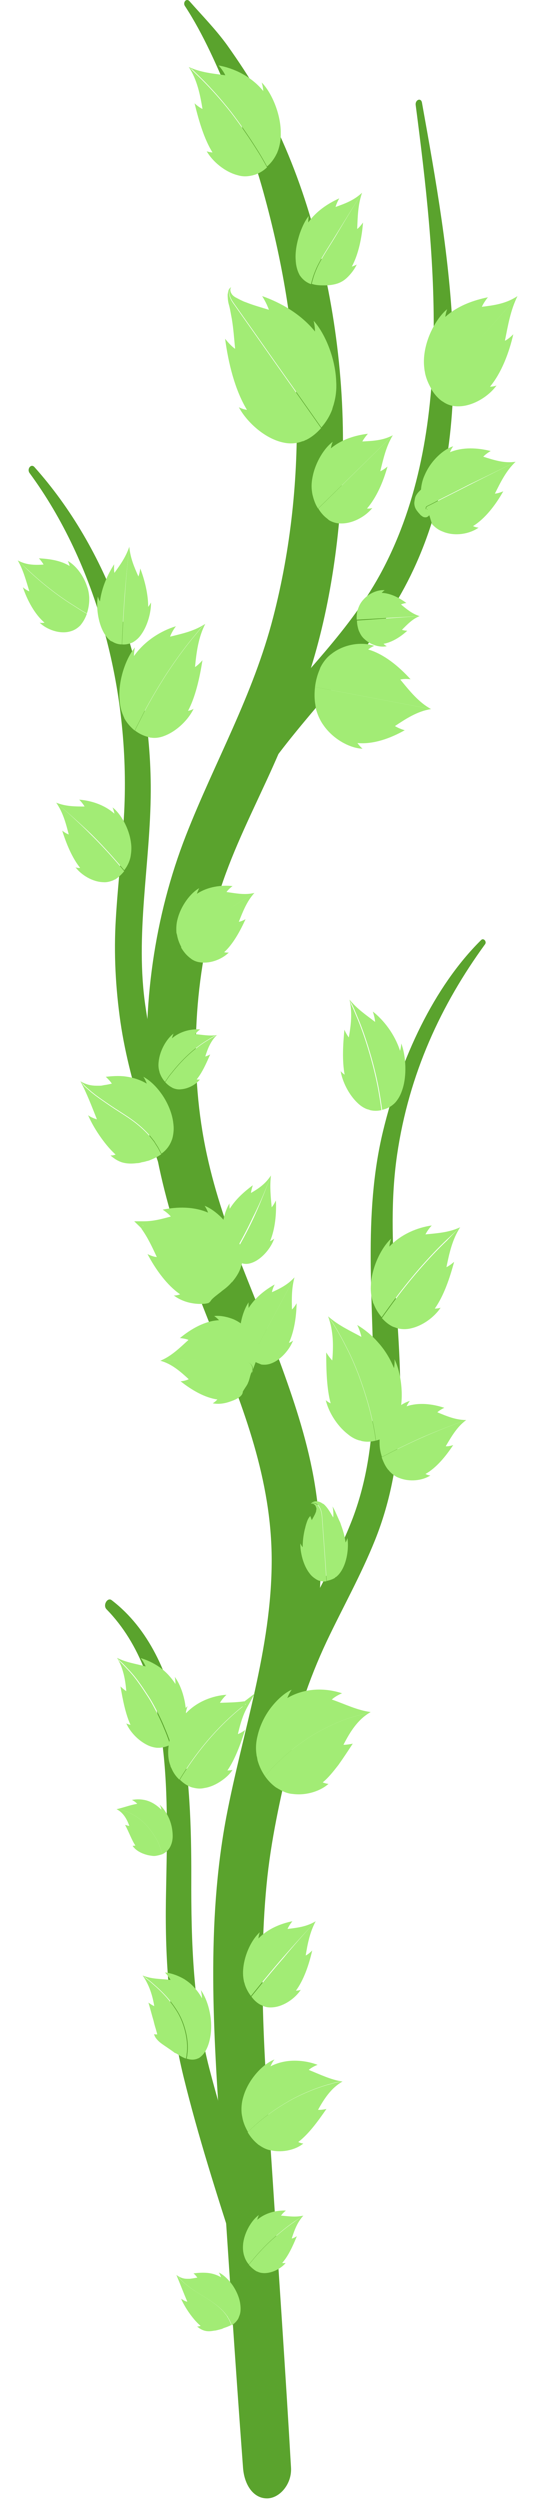 <svg width="154" height="703" viewBox="0 0 154 703" fill="none" xmlns="http://www.w3.org/2000/svg">
<path d="M52.086 1.732C57.203 9.524 61.336 18.992 65.075 28.041C68.749 36.923 72.029 46.056 74.587 55.607C79.769 74.711 83.049 94.233 83.509 114.426C83.968 134.535 81.869 154.308 76.949 173.412C71.242 195.615 60.483 214.132 52.349 234.911C43.493 257.534 39.819 283.089 41.853 308.309C43.821 332.775 51.824 354.392 60.549 376.009C68.486 395.782 76.49 416.059 76.49 438.765C76.49 463.566 68.224 487.194 63.697 510.99C58.056 540.985 60.09 571.484 62.123 601.815C64.157 632.481 66.125 663.231 68.421 693.897C68.749 698.589 71.242 702.527 75.177 702.527C78.654 702.527 82.197 698.589 81.934 693.897C80.36 666.498 78.457 639.1 76.686 611.618C74.915 584.555 72.422 557.156 75.046 530.009C77.408 505.124 85.936 481.915 89.085 457.282C90.725 444.63 90.79 432.146 88.953 419.494C87.313 408.099 83.902 397.207 80.163 386.733C72.816 366.038 63.041 346.767 58.253 324.731C53.202 301.522 54.448 276.637 60.811 254.099C64.091 242.452 69.339 231.811 74.259 221.17C79.048 210.948 83.377 200.559 86.986 189.583C93.152 170.479 95.973 149.7 96.497 129.172C97.088 104.958 93.48 80.324 86.395 57.869C82.918 46.893 78.392 36.169 72.947 26.617C70.192 21.757 67.109 17.149 63.96 12.708C60.745 8.268 56.941 4.413 53.398 0.392C52.48 -0.698 51.365 0.727 52.086 1.732Z" fill="#5AA32D"/>
<path d="M117.03 29.549C122.606 72.365 127.92 121.799 107.781 160.09C98.728 177.35 84.952 189.666 73.603 204.329C62.582 218.573 53.595 236.42 52.873 256.864C52.677 262.142 58.843 261.975 59.171 256.864C60.614 236.503 71.766 219.997 82.787 206.424C94.661 191.761 107.846 178.523 116.44 160.09C135.267 119.788 126.477 71.611 118.801 28.879C118.539 27.371 116.833 28.041 117.03 29.549Z" fill="#5AA32D"/>
<path d="M8.331 133.026C26.962 158.33 36.67 193.688 34.965 228.292C34.44 238.347 33.194 248.317 32.603 258.456C32.013 268.175 32.538 277.81 33.915 287.446C35.293 296.83 37.785 305.963 40.606 314.844C43.558 324.061 46.642 333.696 50.578 342.326C52.677 346.851 58.974 343.834 57.334 338.64C54.579 329.674 50.84 321.212 47.953 312.247C44.936 302.946 42.443 293.311 41 283.34C37.917 262.98 42.377 242.787 42.443 222.427C42.574 187.572 30.11 154.141 9.709 131.351C8.79 130.261 7.478 131.853 8.331 133.026Z" fill="#5AA32D"/>
<path d="M135.464 264.321C122.147 277.475 112.766 297.668 107.846 318.028C102.073 341.907 105.222 366.122 105.157 390.588C105.091 403.24 103.648 415.389 99.318 426.868C95.317 437.341 89.806 446.641 85.017 456.444C74.784 477.391 69.798 502.527 67.962 526.909C67.896 527.915 67.83 528.92 67.765 529.926C67.437 534.701 73.341 535.539 74.194 531.015C76.489 519.285 78.129 507.303 80.622 495.573C83.181 483.508 86.92 472.28 91.971 461.555C96.497 452.004 101.614 442.955 105.616 432.984C110.011 422.008 112.11 410.361 112.569 398.129C113.553 373.495 108.24 349.364 111.782 324.815C115.128 301.857 124.246 282.419 136.579 265.494C137.104 264.74 136.12 263.65 135.464 264.321Z" fill="#5AA32D"/>
<path d="M29.979 452.506C49.134 472.112 47.166 506.214 46.707 534.282C46.445 551.375 47.691 567.713 51.693 584.052C55.76 600.642 61.008 616.98 66.19 633.067C68.027 638.681 75.177 636.419 73.472 630.47C68.814 614.048 63.173 598.128 58.909 581.538C54.382 563.943 53.792 546.264 53.858 527.915C53.923 500.349 52.218 465.912 31.488 449.993C30.307 448.987 28.864 451.333 29.979 452.506Z" fill="#5AA32D"/>
<path d="M15.81 225.695C17.712 228.376 18.565 231.56 19.352 234.66C18.434 234.325 17.515 233.571 17.515 233.571C18.696 237.341 20.336 241.279 22.566 244.044C21.779 244.128 21.254 243.876 21.254 243.876C22.829 245.971 25.978 247.982 29.061 248.066C30.045 248.15 30.963 247.898 31.816 247.563C31.947 247.479 32.013 247.479 32.144 247.396L32.341 247.312L32.538 247.228C33.39 246.641 34.243 245.887 34.965 244.966C34.965 244.966 30.57 239.603 25.715 234.828C20.926 229.968 15.81 225.695 15.81 225.695Z" fill="#A2EC75"/>
<path d="M15.81 225.695C18.499 226.784 21.189 226.784 23.813 226.784C23.222 225.779 22.304 224.857 22.304 224.857C25.584 225.108 29.389 226.281 32.21 228.795C32.013 227.706 31.685 227.035 31.685 227.035C33.915 228.711 36.342 232.817 36.867 236.922C37.064 238.179 36.998 239.436 36.801 240.609C36.801 240.776 36.736 240.86 36.736 241.028L36.67 241.279L36.605 241.531C36.277 242.704 35.686 243.793 34.965 244.714C34.965 244.714 30.57 239.352 25.715 234.576C20.926 229.968 15.81 225.695 15.81 225.695Z" fill="#A2EC75"/>
<path d="M57.794 175.423C54.579 177.517 51.233 178.188 47.888 179.025C48.413 177.517 49.528 176.093 49.528 176.093C45.395 177.35 40.803 180.115 37.72 184.472C37.72 183.047 37.982 182.042 37.982 182.042C35.489 185.058 33.259 191.175 33.653 196.537C33.718 198.213 34.046 199.721 34.637 201.061C34.702 201.229 34.768 201.397 34.834 201.564C34.899 201.648 34.965 201.732 34.965 201.899L35.096 202.151C35.818 203.407 36.801 204.497 37.917 205.418C37.917 205.418 38.179 204.916 38.638 203.994C39.097 203.072 39.754 201.816 40.541 200.224C42.181 197.123 44.477 193.185 46.904 189.415C49.397 185.645 52.021 182.042 54.12 179.528C55.169 178.271 56.022 177.182 56.678 176.428C57.4 175.842 57.794 175.423 57.794 175.423Z" fill="#A2EC75"/>
<path d="M57.794 175.423C55.825 179.277 55.301 183.466 54.907 187.572C55.957 186.901 57.006 185.645 57.006 185.645C56.219 190.588 55.038 195.95 52.939 199.888C53.923 199.721 54.514 199.302 54.514 199.302C53.07 202.318 49.79 205.67 46.051 207.01C44.936 207.429 43.69 207.597 42.574 207.429C42.443 207.429 42.312 207.429 42.115 207.345C42.05 207.345 41.918 207.345 41.853 207.262L41.59 207.178H41.525C40.278 206.843 39.097 206.256 37.982 205.418C37.982 205.418 38.245 204.916 38.704 203.994C39.163 203.072 39.819 201.816 40.606 200.224C42.246 197.123 44.542 193.185 46.969 189.415C49.462 185.645 52.086 182.042 54.185 179.528C55.235 178.271 56.088 177.182 56.744 176.428C57.4 175.842 57.794 175.423 57.794 175.423Z" fill="#A2EC75"/>
<path d="M36.408 153.722C35.424 156.654 33.784 158.916 32.209 161.095C32.013 160.006 32.144 158.665 32.144 158.665C30.307 161.514 28.602 165.284 28.142 169.138C27.683 168.301 27.552 167.714 27.552 167.714C27.027 170.479 27.552 174.92 29.192 177.852C29.717 178.774 30.307 179.528 31.029 180.115C31.094 180.198 31.226 180.282 31.291 180.282L31.488 180.366L31.685 180.45C32.472 180.952 33.39 181.204 34.309 181.204C34.309 181.204 34.571 174.25 35.096 167.379C35.621 160.592 36.408 153.722 36.408 153.722Z" fill="#A2EC75"/>
<path d="M36.408 153.722C36.67 156.906 37.851 159.587 38.966 162.1C39.36 161.095 39.491 159.838 39.491 159.838C40.737 163.106 41.721 167.044 41.721 170.647C42.246 169.976 42.509 169.39 42.509 169.39C42.574 172.071 41.59 175.925 39.688 178.523C39.097 179.361 38.442 179.947 37.654 180.45C37.589 180.534 37.458 180.534 37.392 180.617L37.195 180.701L36.998 180.785C36.146 181.12 35.293 181.288 34.374 181.204C34.374 181.204 34.637 174.25 35.161 167.379C35.621 160.592 36.408 153.722 36.408 153.722Z" fill="#A2EC75"/>
<path d="M4.986 157.576C6.56 160.257 7.347 163.357 8.266 166.29C7.347 165.955 6.429 165.117 6.429 165.117C7.675 168.803 9.774 172.741 12.53 175.087C11.677 175.255 11.152 175.087 11.152 175.087C13.12 177.015 16.859 178.439 19.877 177.517C20.795 177.266 21.648 176.763 22.37 176.093C22.435 176.009 22.566 175.925 22.632 175.841L22.763 175.674L22.894 175.506C23.55 174.668 24.075 173.663 24.469 172.574C24.469 172.574 23.157 171.904 21.254 170.647C19.352 169.474 16.794 167.798 14.366 165.871C11.939 164.028 9.578 161.933 7.872 160.341C6.101 158.665 4.986 157.576 4.986 157.576Z" fill="#A2EC75"/>
<path d="M4.986 157.576C7.413 158.917 9.906 158.917 12.267 158.749C11.742 157.827 10.955 156.99 10.955 156.99C13.907 157.157 17.056 157.576 19.614 159.168C19.352 158.246 19.09 157.744 19.09 157.744C20.992 158.749 23.354 161.43 24.469 164.782C24.862 165.787 25.059 166.876 25.125 168.049C25.125 168.217 25.125 168.301 25.125 168.468V168.72V168.971C25.059 170.144 24.862 171.317 24.469 172.49C24.469 172.49 23.157 171.82 21.254 170.563C19.352 169.39 16.794 167.714 14.366 165.787C11.939 163.944 9.578 161.849 7.872 160.257C6.101 158.665 4.986 157.576 4.986 157.576Z" fill="#A2EC75"/>
<path d="M110.601 122.385C107.781 123.894 104.894 123.977 102.008 124.145C102.598 123.056 103.582 121.967 103.582 121.967C100.04 122.385 96.169 123.559 93.152 126.072C93.349 124.899 93.677 124.229 93.677 124.229C91.381 125.905 88.757 129.926 87.969 134.283C87.707 135.624 87.641 136.964 87.838 138.221C87.838 138.389 87.904 138.556 87.904 138.724C87.904 138.808 87.969 138.892 87.969 139.059L88.035 139.31C88.363 140.651 88.822 141.908 89.544 142.997L110.601 122.385Z" fill="#A2EC75"/>
<path d="M110.601 122.385C108.699 125.486 107.912 129.088 107.059 132.524C108.043 132.105 109.093 131.183 109.093 131.183C107.912 135.456 106.009 139.897 103.32 142.997C104.238 143.081 104.829 142.83 104.829 142.83C102.992 145.176 99.253 147.354 95.776 147.186C94.726 147.186 93.677 146.851 92.758 146.349C92.627 146.265 92.496 146.181 92.43 146.097L92.233 145.93L92.037 145.762C91.118 145.092 90.266 144.086 89.609 142.997L110.601 122.385Z" fill="#A2EC75"/>
<path d="M65.075 80.743C64.813 80.911 64.55 81.162 64.353 81.581C64.222 82 64.157 82.419 64.091 82.838C64.091 83.676 64.157 84.514 64.353 85.352C64.616 86.273 64.747 86.86 64.878 87.614C65.01 88.284 65.141 89.038 65.272 89.709C65.731 92.474 65.928 95.322 66.19 98.087C64.747 97.082 63.37 95.238 63.37 95.238C64.288 102.109 66.125 109.65 69.536 115.264C68.093 115.012 67.24 114.509 67.24 114.509C69.536 118.783 74.718 123.475 79.966 124.48C81.606 124.815 83.181 124.731 84.755 124.229C84.952 124.145 85.149 124.061 85.346 124.061C85.477 123.977 85.608 123.977 85.739 123.894L86.067 123.726H86.133C87.707 122.972 89.15 121.799 90.397 120.375C90.397 120.375 83.574 110.655 76.686 100.936C73.275 96.076 69.864 91.217 67.305 87.614C66.65 86.692 66.059 85.854 65.534 85.1C65.01 84.346 64.681 83.592 64.55 82.838C64.419 82.168 64.485 81.581 64.681 81.246C64.944 80.827 65.141 80.743 65.075 80.743Z" fill="#A2EC75"/>
<path d="M65.075 80.743C64.681 81.33 64.878 82.084 65.141 82.503C65.403 83.005 65.862 83.341 66.256 83.592C66.715 83.843 67.24 84.095 67.699 84.346C68.224 84.597 68.749 84.849 69.273 85.016C71.373 85.854 73.537 86.441 75.702 87.111C75.046 85.184 73.8 83.257 73.8 83.257C79.048 85.1 84.689 88.284 88.691 93.228C88.626 91.384 88.297 90.211 88.297 90.211C91.381 93.563 94.464 100.601 94.661 107.471C94.792 109.566 94.529 111.661 94.005 113.504C93.939 113.755 93.874 114.007 93.808 114.174C93.742 114.342 93.677 114.509 93.677 114.593L93.546 115.012V115.096C92.824 117.023 91.774 118.699 90.462 120.207C90.462 120.207 83.64 110.488 76.752 100.768C73.341 95.909 69.93 91.049 67.371 87.446C66.715 86.525 66.125 85.687 65.6 84.933C65.075 84.179 64.747 83.424 64.616 82.67C64.485 82 64.55 81.414 64.747 81.078C64.944 80.827 65.141 80.743 65.075 80.743Z" fill="#A2EC75"/>
<path d="M101.942 54.183C99.646 56.361 97.022 57.283 94.464 58.205C94.792 57.032 95.513 55.775 95.513 55.775C92.365 57.199 89.019 59.378 86.789 62.562C86.789 61.472 86.92 60.718 86.92 60.718C86.001 61.891 85.214 63.399 84.427 65.578C83.706 67.756 83.049 70.521 83.246 73.119C83.312 74.711 83.706 76.135 84.296 77.224C84.362 77.392 84.427 77.476 84.558 77.643L84.755 77.895L84.886 78.062C85.674 78.984 86.592 79.57 87.576 79.906C87.576 79.906 87.576 79.822 87.641 79.57C87.707 79.319 87.773 78.984 87.904 78.649C88.101 77.811 88.494 76.722 89.085 75.381C90.266 72.784 92.299 69.767 94.201 66.667C98.072 60.383 101.942 54.183 101.942 54.183Z" fill="#A2EC75"/>
<path d="M101.942 54.183C100.761 57.534 100.696 61.053 100.565 64.405C101.417 63.735 102.205 62.562 102.205 62.562C101.877 66.751 100.958 71.443 99.056 74.962C99.909 74.711 100.433 74.376 100.433 74.376C99.843 75.716 98.662 77.224 97.547 78.23C96.432 79.235 95.251 79.738 94.005 79.989C93.218 80.157 92.43 80.241 91.512 80.241C91.381 80.241 91.315 80.241 91.184 80.241H90.987H90.79C89.806 80.241 88.757 80.157 87.773 79.822C87.773 79.822 87.773 79.738 87.838 79.487C87.904 79.235 87.969 78.9 88.101 78.565C88.297 77.727 88.691 76.638 89.281 75.297C90.462 72.7 92.496 69.683 94.398 66.583C98.072 60.383 101.942 54.183 101.942 54.183Z" fill="#A2EC75"/>
<path d="M53.136 18.825C55.498 22.427 56.35 26.617 57.006 30.639C55.891 30.136 54.776 29.047 54.776 29.047C55.957 33.906 57.465 39.101 59.827 42.872C58.778 42.788 58.187 42.536 58.187 42.536C59.827 45.385 63.304 48.401 67.109 49.323C68.29 49.658 69.47 49.658 70.651 49.407C70.782 49.407 70.913 49.323 71.11 49.323C71.176 49.323 71.307 49.239 71.373 49.239L71.635 49.156H71.701C72.947 48.737 74.128 48.066 75.177 47.061C75.177 47.061 74.915 46.558 74.39 45.636C73.865 44.715 73.144 43.458 72.225 42.034C70.389 39.101 67.83 35.331 65.075 31.728C62.32 28.209 59.368 24.941 57.006 22.595C55.825 21.422 54.842 20.5 54.185 19.83C53.529 19.16 53.136 18.825 53.136 18.825Z" fill="#A2EC75"/>
<path d="M53.136 18.825C56.547 20.417 59.958 20.668 63.435 21.171C62.779 19.746 61.533 18.406 61.533 18.406C65.797 19.16 70.717 21.422 74.128 25.611C73.997 24.103 73.669 23.182 73.669 23.182C76.424 25.947 79.114 32.063 79.048 37.509C79.114 39.185 78.785 40.777 78.326 42.201C78.261 42.369 78.195 42.536 78.129 42.704C78.064 42.788 78.064 42.955 77.998 43.039L77.867 43.291C77.211 44.631 76.293 45.888 75.177 46.81C75.177 46.81 74.915 46.307 74.39 45.385C73.865 44.464 73.144 43.207 72.225 41.782C70.389 38.85 67.83 35.079 65.075 31.477C62.32 27.957 59.368 24.69 57.006 22.344C55.825 21.171 54.842 20.249 54.185 19.579C53.529 19.16 53.136 18.825 53.136 18.825Z" fill="#A2EC75"/>
<path d="M145.173 129.843C141.958 130.345 139.006 129.34 136.054 128.418C136.907 127.496 138.153 126.826 138.153 126.826C134.48 125.905 130.281 125.653 126.673 127.161C127.133 126.072 127.592 125.486 127.592 125.486C124.902 126.323 121.36 129.424 119.589 133.529C118.998 134.786 118.67 136.127 118.539 137.467V137.635C118.539 137.635 118.539 137.635 118.473 137.719C118.408 137.802 118.277 137.886 118.211 137.97C117.883 138.305 117.555 138.64 117.358 138.975L117.293 139.059C116.965 139.562 116.833 139.981 116.768 140.483C116.702 140.819 116.637 141.238 116.637 141.489V141.573C116.702 142.578 117.03 143.081 117.293 143.5C117.358 143.584 117.489 143.751 117.555 143.835C117.621 143.919 117.752 144.086 117.817 144.17C117.949 144.254 118.08 144.505 118.211 144.589C118.211 144.589 118.277 144.673 118.342 144.757C118.408 144.84 118.473 144.924 118.539 144.924C118.605 145.008 118.67 145.008 118.736 145.092C118.801 145.092 118.801 145.092 118.867 145.176C118.933 145.259 119.064 145.259 119.129 145.343C119.523 145.511 120.048 145.511 120.31 145.343C120.573 145.176 120.769 145.008 120.966 144.757C121.163 144.421 121.097 144.421 121.163 144.254C121.163 144.17 121.163 144.086 121.163 144.003C121.163 143.584 120.966 143.667 120.835 143.5C120.573 143.332 120.31 143.248 119.982 143.165C119.982 143.165 119.982 143.165 119.982 143.248C119.982 143.248 119.917 143.332 119.917 143.248C119.917 143.248 119.851 143.165 119.851 143.081C119.851 142.913 119.851 142.746 119.917 142.578C119.982 142.411 120.179 142.327 120.31 142.243C121.032 141.908 122.016 141.405 123.262 140.735C125.689 139.478 128.969 137.886 132.184 136.21C138.678 133.11 145.173 129.843 145.173 129.843Z" fill="#A2EC75"/>
<path d="M145.173 129.842C142.549 132.272 140.909 135.624 139.334 138.808C140.449 138.724 141.696 138.137 141.696 138.137C139.531 141.992 136.579 145.846 133.168 147.94C134.086 148.359 134.742 148.359 134.742 148.359C132.315 150.119 128.051 150.957 124.574 149.449C123.459 149.03 122.541 148.359 121.688 147.438L121.622 147.354L120.245 142.829L120.31 142.913C120.376 142.913 120.376 142.913 120.441 142.997C120.573 143.081 120.704 142.997 120.573 143.081C120.441 143.081 120.048 143.248 119.982 143.332C119.982 143.332 119.917 143.248 119.851 143.248C119.785 143.248 119.654 143.165 119.589 143.165L119.457 143.081H119.523H119.654L120.113 143.248C120.113 143.248 120.113 143.248 120.113 143.332C120.113 143.332 120.048 143.416 120.048 143.332C120.048 143.332 119.982 143.248 119.982 143.165C119.982 142.997 119.982 142.829 120.048 142.662C120.113 142.494 120.31 142.41 120.441 142.327C121.163 141.992 122.147 141.489 123.393 140.819C125.821 139.562 129.101 137.97 132.315 136.294C138.678 133.11 145.173 129.842 145.173 129.842Z" fill="#A2EC75"/>
<path d="M145.697 83.257C142.417 85.435 139.006 85.854 135.661 86.273C136.251 84.933 137.366 83.592 137.366 83.592C133.233 84.43 128.773 86.022 125.361 89.122C125.558 87.781 125.886 86.944 125.886 86.944C123.328 89.038 120.441 93.73 119.589 98.841C119.326 100.433 119.261 102.025 119.457 103.533C119.457 103.701 119.523 103.952 119.523 104.12C119.523 104.204 119.589 104.371 119.589 104.455L119.654 104.79V104.874C119.982 106.466 120.638 107.974 121.425 109.315C121.425 109.315 127.723 103.198 133.824 96.663C139.859 90.127 145.697 83.257 145.697 83.257Z" fill="#A2EC75"/>
<path d="M145.697 83.257C143.729 87.195 143.008 91.552 142.155 95.825C143.336 95.239 144.517 93.982 144.517 93.982C143.336 99.177 141.171 104.874 137.957 108.728C139.072 108.728 139.793 108.393 139.793 108.393C137.563 111.493 133.037 114.342 128.838 114.258C127.526 114.258 126.28 113.923 125.165 113.253C125.033 113.169 124.902 113.085 124.771 113.001C124.705 112.918 124.574 112.918 124.509 112.834L124.246 112.666C123.131 111.828 122.147 110.655 121.36 109.315C121.36 109.315 127.657 103.198 133.758 96.663C139.859 90.127 145.697 83.257 145.697 83.257Z" fill="#A2EC75"/>
<path d="M121.36 199.386C117.817 197.459 115.259 194.191 112.701 191.091C114.013 190.756 115.587 191.007 115.587 191.007C112.241 187.32 108.043 183.885 103.648 182.628C104.632 181.874 105.353 181.623 105.353 181.623C102.205 180.45 97.088 180.953 93.414 183.801C92.233 184.639 91.315 185.728 90.528 187.069C90.462 187.237 90.331 187.404 90.265 187.572C90.2 187.655 90.134 187.823 90.134 187.907C90.069 187.991 90.069 188.074 90.003 188.242C89.347 189.75 88.888 191.426 88.691 193.185L121.36 199.386Z" fill="#A2EC75"/>
<path d="M121.36 199.386C117.555 199.972 114.341 202.067 111.192 204.162C112.373 204.916 113.947 205.335 113.947 205.335C109.945 207.597 105.157 209.356 100.63 208.937C101.417 210.027 102.073 210.529 102.073 210.529C98.793 210.446 94.005 208.1 91.118 203.994C90.2 202.737 89.544 201.313 89.085 199.805C89.019 199.637 88.953 199.386 88.953 199.218C88.953 199.134 88.888 198.967 88.888 198.799C88.888 198.715 88.822 198.548 88.822 198.464C88.822 198.464 88.822 198.464 88.822 198.38C88.494 196.704 88.494 194.945 88.691 193.185L121.36 199.386Z" fill="#A2EC75"/>
<path d="M118.145 173.244C116.112 172.658 114.537 171.317 112.897 169.976C113.553 169.641 114.406 169.557 114.406 169.557C112.373 168.049 109.88 166.793 107.453 166.709C107.912 166.206 108.305 165.955 108.305 165.955C106.534 165.787 103.91 166.709 102.205 168.72C101.68 169.306 101.221 170.06 100.958 170.814C100.893 170.898 100.893 170.982 100.827 171.149C100.827 171.233 100.761 171.317 100.761 171.317C100.761 171.401 100.696 171.401 100.696 171.485C100.433 172.322 100.368 173.328 100.433 174.25L118.145 173.244Z" fill="#A2EC75"/>
<path d="M118.145 173.244C116.177 173.998 114.669 175.59 113.16 177.098C113.816 177.35 114.669 177.35 114.669 177.35C112.766 179.109 110.339 180.617 107.977 181.036C108.502 181.539 108.896 181.707 108.896 181.707C107.125 182.126 104.435 181.455 102.598 179.696C102.008 179.193 101.549 178.523 101.221 177.769C101.155 177.685 101.155 177.601 101.089 177.517C101.089 177.433 101.024 177.35 101.024 177.35C101.024 177.266 100.958 177.266 100.958 177.182C100.696 176.344 100.499 175.423 100.499 174.501L118.145 173.244Z" fill="#A2EC75"/>
<path d="M71.635 251.082C68.88 251.753 66.322 251.166 63.763 250.831C64.419 249.909 65.469 249.155 65.469 249.155C62.254 248.82 58.45 249.323 55.432 251.334C55.76 250.328 56.088 249.742 56.088 249.742C53.792 250.999 50.971 254.518 49.987 258.456C49.659 259.629 49.593 260.885 49.659 262.058C49.659 262.226 49.659 262.31 49.725 262.477L49.79 262.729L49.856 262.98C50.053 264.153 50.512 265.326 51.102 266.415C51.102 266.415 55.957 261.975 61.139 258.12C66.19 254.266 71.635 251.082 71.635 251.082Z" fill="#A2EC75"/>
<path d="M71.635 251.082C69.536 253.345 68.355 256.361 67.24 259.21C68.158 259.042 69.142 258.456 69.142 258.456C67.568 261.891 65.6 265.494 63.107 267.756C63.894 267.923 64.419 267.84 64.419 267.84C62.648 269.599 59.434 271.024 56.416 270.605C55.498 270.521 54.579 270.186 53.792 269.599C53.726 269.515 53.595 269.432 53.464 269.348L53.267 269.18L53.07 269.013C52.283 268.342 51.562 267.421 50.971 266.415C50.971 266.415 55.825 261.975 61.008 258.12C66.19 254.266 71.635 251.082 71.635 251.082Z" fill="#A2EC75"/>
<path d="M61.074 291.049C58.974 291.384 57.006 290.965 54.973 290.797C55.498 290.043 56.35 289.457 56.35 289.457C53.792 289.289 50.774 289.96 48.413 291.97C48.609 291.133 48.872 290.63 48.872 290.63C47.035 291.97 45.002 295.238 44.673 298.506C44.542 299.511 44.608 300.433 44.87 301.271C44.87 301.355 44.936 301.438 44.936 301.606L45.002 301.773L45.067 301.941C45.395 302.779 45.854 303.533 46.445 304.203C46.445 304.203 46.642 303.952 46.969 303.449C47.297 302.946 47.757 302.276 48.413 301.522C49.593 300.014 51.299 298.087 53.136 296.411C54.973 294.735 56.941 293.311 58.515 292.389C59.302 291.887 59.893 291.551 60.352 291.3C60.811 291.216 61.074 291.049 61.074 291.049Z" fill="#A2EC75"/>
<path d="M61.074 291.049C59.368 292.641 58.45 294.903 57.794 297.082C58.45 296.914 59.171 296.495 59.171 296.495C58.056 299.092 56.875 301.69 55.366 303.533C55.957 303.617 56.285 303.533 56.285 303.533C55.235 304.874 53.136 306.13 50.971 306.298C50.315 306.382 49.593 306.298 48.938 306.047C48.872 306.047 48.806 305.963 48.675 305.963L48.544 305.879L48.413 305.795C47.757 305.46 47.101 304.957 46.51 304.287C46.51 304.287 46.707 304.036 47.035 303.533C47.363 303.03 47.822 302.36 48.478 301.606C49.659 300.098 51.365 298.171 53.202 296.495C55.038 294.819 57.006 293.395 58.581 292.473C59.368 291.97 59.958 291.635 60.417 291.384C60.811 291.216 61.074 291.049 61.074 291.049Z" fill="#A2EC75"/>
<path d="M41.394 347.186C41.131 346.097 41 345.007 40.934 343.918C40.541 344.421 40.213 344.924 39.819 345.51C41.59 347.94 42.902 350.789 44.149 353.47C42.902 353.386 41.525 352.632 41.525 352.632C43.821 356.989 47.035 361.43 50.709 363.943C49.659 364.362 48.938 364.278 48.938 364.278C50.249 365.284 52.086 366.122 54.12 366.457C55.104 366.624 56.154 366.708 57.203 366.624C57.465 366.624 57.728 366.624 57.99 366.541C58.121 366.541 58.253 366.541 58.384 366.457H58.581L58.712 366.373C59.04 366.206 59.302 365.87 59.499 365.535C60.09 364.865 61.008 364.195 61.861 363.524C61.992 363.441 62.057 363.357 62.189 363.273L62.386 363.105L62.582 362.938C63.501 362.268 64.353 361.597 65.272 360.508C65.272 359.754 64.944 359 64.55 358.497C64.157 357.911 63.632 357.492 63.107 357.157C62.057 356.402 60.942 355.9 59.827 355.229L53.267 351.627L40.147 344.337L41.394 347.186Z" fill="#A2EC75"/>
<path d="M41.394 347.186C40.737 346.348 40.081 345.678 39.425 345.007L37.785 343.416H40.541C43.165 343.416 45.657 342.745 48.085 342.075C47.166 340.986 45.789 340.148 45.789 340.148C49.856 339.31 54.579 339.226 58.581 340.986C58.121 339.729 57.597 339.059 57.597 339.059C59.105 339.645 60.811 340.818 62.386 342.41C63.173 343.248 63.894 344.17 64.616 345.175C64.813 345.426 64.944 345.678 65.075 345.929C65.141 346.097 65.206 346.18 65.272 346.348L65.403 346.516L65.6 346.767C66.059 347.437 66.584 348.191 67.043 348.945C68.158 350.956 68.486 352.967 68.224 354.727C68.224 354.978 68.158 355.146 68.093 355.397C68.093 355.565 68.027 355.648 67.962 355.816L67.83 356.151V356.235C67.305 357.994 66.256 359.419 65.272 360.592C65.272 359.838 64.944 359.084 64.55 358.581C64.157 357.994 63.632 357.576 63.107 357.24C62.057 356.486 60.942 355.984 59.827 355.313L53.267 351.71L40.147 344.421L41.394 347.186Z" fill="#A2EC75"/>
<path d="M45.133 382.628C48.282 383.466 50.774 385.644 53.136 387.823C52.152 388.326 50.84 388.409 50.84 388.409C53.923 390.839 57.597 393.018 61.205 393.52C60.483 394.274 59.893 394.61 59.893 394.61C61.205 394.861 62.845 394.777 64.55 394.191C66.125 393.688 68.355 392.766 68.355 391.342C68.749 390.588 69.273 389.918 69.602 389.331L69.733 389.08L69.798 388.912L69.864 388.745C70.192 388.074 70.323 387.153 70.717 386.063C70.717 386.063 70.782 385.98 70.913 385.728C71.045 385.477 71.11 385.142 71.045 384.639C70.979 384.136 70.717 383.634 70.257 383.298C69.798 382.963 69.208 382.796 68.552 382.712C65.928 382.544 62.517 382.293 59.04 382.293C52.086 382.209 45.133 382.628 45.133 382.628Z" fill="#A2EC75"/>
<path d="M45.133 382.628C48.216 381.371 50.578 379.025 53.07 376.763C52.021 376.344 50.643 376.26 50.643 376.26C53.792 373.663 57.728 371.401 61.664 371.233C60.877 370.395 60.286 370.06 60.286 370.06C61.73 369.892 63.501 370.144 65.338 370.814C66.256 371.149 67.109 371.652 67.962 372.239C68.421 372.574 68.683 372.825 69.405 373.244C69.536 373.328 69.798 373.412 69.93 373.579C70.061 373.663 70.257 373.83 70.389 373.914C70.651 374.166 70.979 374.417 71.242 374.668C71.897 375.339 72.357 376.177 72.619 377.014C72.882 377.852 72.947 378.774 72.816 379.612C72.816 379.863 72.75 380.031 72.75 380.282C72.75 380.45 72.685 380.533 72.685 380.701L72.619 381.036V381.12C72.094 382.879 71.373 384.555 70.848 386.147C70.848 386.147 70.913 386.063 71.045 385.812C71.176 385.561 71.242 385.225 71.176 384.723C71.11 384.22 70.848 383.717 70.389 383.382C69.93 383.047 69.339 382.879 68.683 382.796C66.059 382.628 62.648 382.377 59.171 382.377C52.086 382.209 45.133 382.628 45.133 382.628Z" fill="#A2EC75"/>
<path d="M82.918 359.167C81.016 361.262 78.785 362.351 76.555 363.357C76.752 362.268 77.342 361.178 77.342 361.178C74.653 362.687 71.832 364.865 69.995 367.798C69.93 366.792 69.995 366.206 69.995 366.206C68.552 368.3 67.305 372.322 67.568 375.925C67.633 377.014 67.896 378.103 68.29 379.025C68.355 379.109 68.421 379.276 68.421 379.36C68.486 379.444 68.486 379.528 68.552 379.612C68.618 379.695 68.618 379.779 68.683 379.779C69.208 380.701 69.864 381.539 70.585 382.209L82.918 359.167Z" fill="#A2EC75"/>
<path d="M82.918 359.167C82.066 362.268 82.131 365.284 82.197 368.216C82.918 367.546 83.509 366.457 83.509 366.457C83.443 370.144 82.853 374.333 81.344 377.601C82.066 377.349 82.525 376.93 82.525 376.93C81.541 379.444 79.114 382.376 76.358 383.382C75.505 383.717 74.653 383.801 73.8 383.717C73.669 383.717 73.603 383.717 73.472 383.633C73.406 383.633 73.341 383.633 73.275 383.55C73.21 383.55 73.144 383.549 73.078 383.466C72.225 383.214 71.373 382.712 70.651 382.041L82.918 359.167Z" fill="#A2EC75"/>
<path d="M76.293 330.512C74.718 332.942 72.685 334.283 70.651 335.456C70.782 334.45 71.176 333.277 71.176 333.277C68.814 335.037 66.322 337.215 64.681 339.897C64.55 338.975 64.616 338.388 64.616 338.388C63.37 340.316 62.386 343.918 62.582 347.27C62.648 348.359 62.845 349.365 63.173 350.286C63.238 350.37 63.238 350.538 63.304 350.621L63.37 350.873L63.435 351.04C63.894 351.962 64.485 352.8 65.206 353.47C65.206 353.47 68.486 348.108 71.176 342.326C74.062 336.713 76.293 330.512 76.293 330.512Z" fill="#A2EC75"/>
<path d="M76.293 330.512C75.899 333.613 76.227 336.545 76.49 339.478C77.145 338.724 77.67 337.551 77.67 337.551C77.867 341.237 77.474 345.594 76.03 349.029C76.752 348.694 77.211 348.275 77.211 348.275C76.293 350.956 73.734 354.057 70.979 355.062C70.126 355.397 69.273 355.481 68.486 355.313C68.355 355.313 68.29 355.23 68.158 355.23L67.962 355.146L67.765 355.062C66.912 354.811 66.125 354.224 65.469 353.554C65.469 353.554 68.749 348.192 71.438 342.41C74.062 336.713 76.293 330.512 76.293 330.512Z" fill="#A2EC75"/>
<path d="M22.632 304.035C24.469 307.471 25.846 311.157 27.29 314.76C26.699 314.593 26.109 314.341 25.584 314.09C25.125 313.838 24.797 313.587 24.797 313.587C25.781 315.849 27.093 318.028 28.47 319.955C29.848 321.882 31.226 323.474 32.538 324.647C32.144 324.815 31.75 324.898 31.488 324.898C31.226 324.898 31.094 324.898 31.094 324.898C32.144 325.82 33.325 326.574 34.571 326.909C35.883 327.244 37.064 327.244 38.507 327.077C38.966 327.077 39.425 326.993 39.885 326.825C40.41 326.742 40.803 326.658 41.328 326.49C41.459 326.49 41.59 326.407 41.721 326.407C41.787 326.407 41.853 326.323 41.984 326.323L42.181 326.239C43.23 325.82 44.346 325.317 45.395 324.563C45.395 324.563 45.133 324.06 44.739 323.306C44.542 322.887 44.214 322.385 43.886 321.882C43.69 321.631 43.558 321.296 43.361 321.044C43.165 320.793 42.902 320.458 42.706 320.206C41.787 319.033 40.541 317.776 39.163 316.603C37.785 315.43 36.211 314.341 34.637 313.336C33.062 312.33 31.488 311.325 30.045 310.319C28.602 309.314 27.224 308.392 26.109 307.471C25.518 307.052 25.059 306.549 24.6 306.214C24.141 305.795 23.747 305.46 23.485 305.125C22.96 304.371 22.632 304.035 22.632 304.035Z" fill="#A2EC75"/>
<path d="M22.632 304.036C24.141 304.957 25.649 305.292 27.093 305.292C27.486 305.292 27.814 305.292 28.208 305.292C28.602 305.292 28.93 305.209 29.323 305.125C30.045 305.041 30.766 304.873 31.488 304.706C31.16 304.203 30.701 303.7 30.373 303.365C30.045 303.03 29.782 302.779 29.782 302.779C31.488 302.611 33.39 302.444 35.293 302.695C37.261 302.946 39.294 303.533 41.328 304.706C41.066 304.036 40.869 303.617 40.672 303.281C40.475 302.946 40.344 302.779 40.344 302.779C41.787 303.533 43.624 305.041 45.264 307.303C46.904 309.482 48.347 312.582 48.741 315.431C48.872 316.352 48.938 317.19 48.872 318.028C48.806 318.866 48.675 319.62 48.478 320.29C48.413 320.458 48.347 320.625 48.282 320.793C48.216 320.877 48.216 320.961 48.15 321.128L48.019 321.379C47.429 322.636 46.51 323.642 45.461 324.396C45.461 324.396 45.198 323.893 44.805 323.139C44.608 322.72 44.28 322.217 43.952 321.715C43.755 321.463 43.624 321.128 43.427 320.877C43.23 320.625 42.968 320.29 42.771 320.039C41.853 318.866 40.606 317.609 39.229 316.436C37.851 315.263 36.277 314.174 34.702 313.168C33.128 312.163 31.553 311.157 30.11 310.152C28.667 309.147 27.29 308.225 26.174 307.303C25.584 306.884 25.125 306.382 24.666 306.046C24.206 305.628 23.813 305.292 23.55 304.957C22.96 304.371 22.632 304.036 22.632 304.036Z" fill="#A2EC75"/>
<path d="M98.4 281.078C99.253 284.849 98.793 288.368 98.203 291.719C97.481 290.797 96.957 289.541 96.957 289.541C96.563 293.73 96.301 298.254 97.022 302.192C96.301 301.69 95.907 301.187 95.907 301.187C96.366 304.036 98.138 307.806 100.761 310.236C101.549 310.99 102.467 311.577 103.385 311.912C103.517 311.912 103.648 311.996 103.713 311.996C103.779 311.996 103.845 311.996 103.976 312.079L104.173 312.163C105.222 312.414 106.272 312.414 107.387 312.163C107.387 312.163 107.321 311.66 107.19 310.739C107.059 309.817 106.862 308.56 106.6 307.052C106.075 304.036 105.157 300.014 103.976 296.076C102.861 292.222 101.483 288.368 100.302 285.686C99.712 284.262 99.253 283.173 98.859 282.419C98.597 281.497 98.4 281.078 98.4 281.078Z" fill="#A2EC75"/>
<path d="M98.4 281.078C100.565 283.759 103.123 285.435 105.616 287.362C105.485 285.938 104.96 284.43 104.96 284.43C108.043 286.859 111.126 290.797 112.635 295.49C112.963 294.316 112.963 293.395 112.963 293.395C114.275 296.746 114.669 302.611 113.16 306.717C112.701 308.058 112.11 309.063 111.323 309.985C111.257 310.068 111.126 310.152 110.995 310.32L110.798 310.487L110.601 310.655C109.683 311.409 108.699 311.828 107.584 312.079C107.584 312.079 107.518 311.577 107.387 310.655C107.256 309.733 107.059 308.476 106.797 306.968C106.272 303.952 105.353 299.93 104.173 295.992C103.057 292.138 101.68 288.284 100.499 285.603C99.909 284.178 99.45 283.089 99.056 282.335C98.597 281.497 98.4 281.078 98.4 281.078Z" fill="#A2EC75"/>
<path d="M129.56 345.091C126.345 346.599 123.065 346.767 119.785 347.102C120.441 345.762 121.557 344.589 121.557 344.589C117.489 345.175 112.963 347.018 109.617 350.537C109.749 349.197 110.142 348.275 110.142 348.275C107.518 350.621 104.763 355.984 104.435 361.095C104.304 362.686 104.435 364.195 104.829 365.619C104.894 365.787 104.96 365.954 104.96 366.122C105.025 366.206 105.025 366.373 105.091 366.457L105.222 366.708C105.747 368.049 106.534 369.306 107.453 370.395C107.453 370.395 108.699 368.635 110.601 366.038C112.504 363.441 115.128 360.089 117.883 356.905C120.638 353.721 123.525 350.705 125.755 348.61C127.985 346.516 129.56 345.091 129.56 345.091Z" fill="#A2EC75"/>
<path d="M129.56 345.091C127.329 348.526 126.477 352.464 125.689 356.319C126.739 355.816 127.854 354.81 127.854 354.81C126.608 359.503 124.902 364.446 122.409 367.965C123.393 367.965 124.049 367.714 124.049 367.714C122.278 370.395 118.736 373.076 114.997 373.663C113.816 373.83 112.701 373.746 111.585 373.411C111.454 373.327 111.323 373.327 111.192 373.244C111.126 373.244 110.995 373.16 110.929 373.16L110.667 373.076C109.552 372.573 108.502 371.735 107.518 370.646C107.518 370.646 108.765 368.887 110.667 366.289C112.569 363.692 115.193 360.34 117.949 357.157C120.704 353.973 123.59 350.956 125.821 348.862C127.985 346.516 129.56 345.091 129.56 345.091Z" fill="#A2EC75"/>
<path d="M92.365 370.144C93.939 374.333 93.873 378.606 93.545 382.544C92.627 381.622 91.84 380.282 91.84 380.282C91.84 385.225 91.971 390.42 93.086 394.609C92.168 394.191 91.709 393.688 91.709 393.688C92.43 396.788 94.661 400.726 97.875 403.24C98.859 404.077 99.909 404.664 101.024 404.999C101.155 404.999 101.286 405.083 101.417 405.083C101.483 405.083 101.614 405.083 101.68 405.167L101.942 405.25H102.008C103.254 405.502 104.501 405.418 105.813 405.083C105.813 405.083 105.681 404.496 105.55 403.407C105.485 402.904 105.353 402.234 105.222 401.48C105.091 400.726 104.894 399.972 104.697 399.05C104.304 397.291 103.779 395.196 103.123 393.101C102.467 390.923 101.68 388.661 100.893 386.482C100.04 384.304 99.121 382.125 98.137 380.114C97.153 378.187 96.235 376.344 95.382 374.92C94.989 374.165 94.529 373.495 94.201 372.909C93.873 372.322 93.545 371.819 93.217 371.4C92.627 370.646 92.365 370.144 92.365 370.144Z" fill="#A2EC75"/>
<path d="M92.365 370.144C95.317 372.741 98.531 374.165 101.745 375.925C101.417 374.249 100.565 372.573 100.565 372.573C102.533 373.746 104.566 375.338 106.403 377.433C108.24 379.444 109.814 381.958 110.929 384.723C111.192 383.214 111.061 382.209 111.061 382.209C113.029 386.147 113.881 393.353 112.241 398.464C111.782 400.056 111.061 401.396 110.142 402.485C110.011 402.653 109.945 402.737 109.814 402.821L109.552 403.072L109.355 403.24C108.305 404.161 107.125 404.748 105.878 405.083C105.878 405.083 105.747 404.496 105.616 403.407C105.55 402.904 105.419 402.234 105.288 401.48C105.157 400.726 104.96 399.972 104.763 399.05C104.369 397.291 103.845 395.196 103.189 393.101C102.533 390.923 101.745 388.661 100.958 386.482C100.105 384.304 99.187 382.125 98.203 380.114C97.219 378.187 96.301 376.344 95.448 374.92C95.054 374.165 94.595 373.495 94.267 372.909C93.939 372.322 93.611 371.819 93.283 371.4C92.627 370.646 92.365 370.144 92.365 370.144Z" fill="#A2EC75"/>
<path d="M131.265 399.301C128.313 399.301 125.755 398.212 123.131 397.123C123.918 396.369 125.099 395.866 125.099 395.866C121.819 394.777 117.883 394.274 114.472 395.447C114.931 394.442 115.39 393.939 115.39 393.939C112.832 394.609 109.421 397.458 107.781 401.145C107.256 402.318 106.928 403.491 106.862 404.748C106.862 404.915 106.862 405.083 106.862 405.25C106.862 405.334 106.862 405.418 106.862 405.586V405.837C106.862 407.177 107.125 408.434 107.518 409.691C107.518 409.691 113.291 406.591 119.261 403.994C125.23 401.396 131.265 399.301 131.265 399.301Z" fill="#A2EC75"/>
<path d="M131.265 399.302C128.707 401.145 127.067 403.994 125.493 406.675C126.477 406.759 127.592 406.34 127.592 406.34C125.493 409.524 122.803 412.791 119.785 414.467C120.573 414.886 121.163 414.886 121.163 414.886C118.998 416.31 115.39 416.813 112.307 415.556C111.323 415.221 110.47 414.551 109.749 413.797C109.683 413.713 109.552 413.629 109.486 413.462L109.289 413.294L109.158 413.126C108.437 412.205 107.912 411.032 107.453 409.775C107.453 409.775 113.225 406.675 119.195 404.077C125.23 401.396 131.265 399.302 131.265 399.302Z" fill="#A2EC75"/>
<path d="M87.51 422.846C88.101 422.678 88.56 423.013 88.822 423.432C88.954 423.683 89.019 423.935 89.085 424.102C89.085 424.186 89.085 424.354 89.085 424.437C89.085 424.521 89.085 424.521 89.019 424.605V424.856C88.822 425.694 88.297 426.448 87.773 427.454C87.641 427.035 87.51 426.7 87.445 426.532C87.379 426.365 87.379 426.281 87.379 426.281C87.117 426.532 86.789 426.951 86.526 427.621C86.395 427.957 86.264 428.375 86.133 428.794C86.001 429.213 85.936 429.632 85.805 430.051C85.411 431.727 85.214 433.403 85.214 435.078C84.755 434.492 84.558 433.989 84.558 433.989C84.493 436.419 85.346 440.106 87.117 442.368C87.641 443.122 88.297 443.625 88.953 444.044C89.019 444.127 89.15 444.127 89.216 444.211L89.413 444.295L89.544 444.379C90.265 444.63 91.118 444.798 91.905 444.63C91.905 444.63 91.512 438.514 91.053 432.313C90.921 430.805 90.856 429.213 90.725 427.789C90.659 426.365 90.528 424.94 90.003 424.019C89.478 423.013 88.691 422.678 88.166 422.678C87.707 422.594 87.51 422.846 87.51 422.846Z" fill="#A2EC75"/>
<path d="M87.51 422.846C87.904 422.343 88.56 422.092 89.216 422.175C89.544 422.175 89.872 422.259 90.2 422.427C90.397 422.51 90.528 422.594 90.659 422.678L90.921 422.846L91.118 422.929C92.365 424.019 93.086 425.527 93.808 426.7C93.873 426.197 93.873 425.443 93.808 424.773C93.742 424.102 93.611 423.6 93.611 423.6C94.267 424.605 94.661 425.694 95.054 426.532C95.251 426.951 95.382 427.286 95.579 427.705C95.776 428.04 95.907 428.459 96.038 428.878C96.629 430.47 97.088 432.062 97.285 433.738C97.678 433.068 97.809 432.481 97.809 432.481C98.203 434.911 97.809 438.681 96.366 441.279C95.907 442.117 95.382 442.787 94.792 443.29C94.726 443.373 94.661 443.373 94.529 443.457L94.398 443.541L94.267 443.709C93.545 444.128 92.758 444.379 91.971 444.546C91.971 444.546 91.577 438.43 91.118 432.23C90.987 430.722 90.921 429.13 90.79 427.705C90.725 426.281 90.593 424.857 90.069 423.935C89.544 422.929 88.757 422.594 88.232 422.594C87.707 422.594 87.51 422.846 87.51 422.846Z" fill="#A2EC75"/>
<path d="M32.931 466.164C34.702 469.012 35.293 472.364 35.555 475.548C34.768 475.045 33.915 474.207 33.915 474.207C34.571 478.061 35.358 481.999 36.736 485.016C35.949 484.848 35.555 484.597 35.555 484.597C36.539 486.859 38.77 489.373 41.525 490.713C42.377 491.132 43.296 491.383 44.214 491.467C44.346 491.467 44.477 491.467 44.542 491.467H44.739H44.936C45.92 491.383 46.904 491.132 47.888 490.629C47.888 490.629 47.757 490.21 47.494 489.373C47.363 488.954 47.166 488.535 46.969 487.948C46.773 487.445 46.51 486.775 46.248 486.189C45.723 484.848 45.067 483.424 44.28 481.832C43.493 480.324 42.64 478.648 41.656 477.14C40.672 475.632 39.688 474.123 38.704 472.783C37.72 471.442 36.736 470.269 35.818 469.347C35.358 468.845 34.965 468.426 34.637 468.091C34.243 467.672 33.981 467.42 33.653 467.169C33.194 466.415 32.931 466.164 32.931 466.164Z" fill="#A2EC75"/>
<path d="M32.931 466.164C35.555 467.504 38.31 467.839 41 468.593C40.541 467.42 39.622 466.247 39.622 466.247C41.328 466.75 43.165 467.588 44.87 468.761C46.576 469.934 48.15 471.61 49.397 473.537C49.397 472.28 49.2 471.526 49.2 471.526C51.233 474.207 52.873 479.653 52.218 484.094C52.086 485.435 51.693 486.691 51.102 487.697C51.037 487.781 50.971 487.948 50.906 488.032L50.774 488.283L50.643 488.451C49.922 489.373 49.069 490.043 48.15 490.629C48.15 490.629 48.019 490.21 47.757 489.373C47.626 488.954 47.429 488.535 47.232 487.948C47.035 487.445 46.773 486.775 46.51 486.189C45.986 484.848 45.33 483.424 44.542 481.832C43.755 480.324 42.902 478.648 41.918 477.14C40.934 475.632 39.95 474.123 38.966 472.783C37.982 471.442 36.998 470.269 36.08 469.347C35.621 468.845 35.227 468.426 34.899 468.091C34.505 467.672 34.243 467.42 33.915 467.169C33.194 466.415 32.931 466.164 32.931 466.164Z" fill="#A2EC75"/>
<path d="M66.978 479.569C67.765 479.737 68.552 479.905 69.273 480.24C69.077 479.653 68.945 478.983 68.749 478.396C66.453 478.732 64.222 478.732 61.926 478.815C62.582 477.642 63.763 476.553 63.763 476.553C59.958 476.804 55.498 478.396 52.283 481.832C52.48 480.575 52.808 479.737 52.808 479.737C51.562 480.91 50.184 482.753 49.2 484.932C48.216 487.11 47.494 489.708 47.363 492.054C47.298 493.562 47.429 494.986 47.888 496.243C47.954 496.411 48.019 496.578 48.019 496.746L48.15 496.997L48.282 497.248C48.806 498.505 49.593 499.595 50.512 500.432C55.629 491.97 61.992 484.68 69.142 479.15L66.978 479.569Z" fill="#A2EC75"/>
<path d="M66.978 479.569C67.699 479.15 68.421 478.732 69.077 478.229L71.701 476.218L69.602 480.072C68.29 482.418 67.568 485.099 66.978 487.613C67.962 487.278 69.011 486.44 69.011 486.44C67.699 490.545 66.125 494.819 64.025 497.835C64.944 497.835 65.469 497.667 65.469 497.667C64.747 498.84 63.566 499.93 62.189 500.851C60.811 501.773 59.237 502.527 57.531 502.778C56.481 503.03 55.432 502.946 54.448 502.695C54.317 502.695 54.186 502.611 54.054 502.611C53.989 502.611 53.923 502.527 53.792 502.527L53.595 502.443C52.546 502.024 51.562 501.354 50.643 500.432C55.76 491.97 62.123 484.68 69.273 479.15L66.978 479.569Z" fill="#A2EC75"/>
<path d="M32.8 508.727C34.702 509.649 35.752 511.576 36.408 513.419C36.145 513.419 35.818 513.336 35.621 513.252C35.358 513.168 35.227 513.168 35.227 513.168C36.342 515.263 37.13 517.525 38.114 518.949C37.654 519.033 37.326 519.033 37.326 519.033C38.048 520.122 39.425 521.044 41.262 521.547C41.787 521.714 42.443 521.798 43.099 521.882C43.165 521.882 43.23 521.882 43.361 521.882H43.493H43.624C44.28 521.798 45.002 521.631 45.723 521.379C45.723 521.379 45.592 521.044 45.461 520.541C45.395 520.29 45.264 519.955 45.133 519.536C45.002 519.201 44.805 518.782 44.608 518.279C44.214 517.357 43.624 516.436 42.968 515.43C42.312 514.509 41.525 513.503 40.672 512.665C39.819 511.827 38.901 511.157 37.982 510.571C37.064 510.068 36.211 509.565 35.424 509.314C35.03 509.146 34.702 509.062 34.374 508.979C34.046 508.895 33.784 508.811 33.522 508.811C33.062 508.727 32.8 508.727 32.8 508.727Z" fill="#A2EC75"/>
<path d="M32.8 508.727C34.768 508.308 36.605 507.554 38.638 507.219C38.048 506.549 37.13 506.13 37.13 506.13C38.441 505.879 39.885 505.879 41.328 506.297C42.771 506.716 44.214 507.638 45.461 508.895C45.264 507.973 44.936 507.47 44.936 507.47C45.92 508.308 46.904 509.733 47.626 511.408C48.347 513.084 48.675 515.011 48.609 516.687C48.544 517.776 48.282 518.614 47.888 519.368C47.822 519.452 47.757 519.536 47.757 519.62L47.626 519.787L47.494 519.955C47.035 520.625 46.379 521.044 45.723 521.379C45.723 521.379 45.592 521.044 45.461 520.541C45.395 520.29 45.264 519.955 45.133 519.536C45.002 519.201 44.805 518.782 44.608 518.279C44.214 517.357 43.624 516.436 42.968 515.43C42.312 514.509 41.525 513.503 40.672 512.665C39.819 511.827 38.901 511.157 37.982 510.571C37.064 510.068 36.211 509.565 35.424 509.314C35.03 509.146 34.702 509.062 34.374 508.979C34.046 508.895 33.784 508.811 33.522 508.811C33.062 508.727 32.8 508.727 32.8 508.727Z" fill="#A2EC75"/>
<path d="M104.369 481.413C100.499 480.91 97.088 479.15 93.414 477.894C94.595 476.804 96.301 476.134 96.301 476.134C94.005 475.38 91.381 474.961 88.691 475.129C86.001 475.296 83.312 476.05 80.885 477.475C81.475 475.966 82.131 475.129 82.131 475.129C80.229 475.966 78.129 477.81 76.358 480.072C74.522 482.418 73.144 485.267 72.488 488.199C72.029 490.043 71.963 491.802 72.225 493.478C72.225 493.646 72.291 493.897 72.357 494.064C72.357 494.232 72.422 494.316 72.422 494.483L72.488 494.819V494.902C72.947 496.578 73.669 498.086 74.587 499.427C74.587 499.427 74.981 499.008 75.637 498.254C75.965 497.835 76.424 497.416 76.883 496.913C77.342 496.41 77.933 495.824 78.589 495.237C79.835 493.981 81.344 492.724 82.984 491.383C84.689 490.126 86.526 488.786 88.363 487.697C90.266 486.607 92.168 485.602 94.07 484.764C95.907 483.926 97.678 483.256 99.187 482.837C99.974 482.586 100.63 482.418 101.286 482.25C101.877 482.083 102.467 481.915 102.926 481.832C103.845 481.496 104.369 481.413 104.369 481.413Z" fill="#A2EC75"/>
<path d="M104.369 481.413C100.761 483.423 98.531 487.026 96.694 490.629C97.285 490.629 97.941 490.545 98.466 490.462C98.99 490.378 99.318 490.294 99.318 490.294C98.006 492.305 96.629 494.4 95.251 496.327C93.808 498.17 92.43 499.93 90.856 501.186C91.84 501.605 92.496 501.605 92.496 501.605C90.331 503.532 86.461 504.957 82.459 504.454C81.213 504.37 80.032 503.951 78.851 503.281C78.72 503.197 78.589 503.113 78.392 503.03C78.326 502.946 78.195 502.946 78.129 502.862L77.867 502.695H77.802C76.621 501.857 75.505 500.767 74.587 499.427C74.587 499.427 74.981 499.008 75.637 498.254C75.965 497.835 76.424 497.416 76.883 496.913C77.342 496.41 77.933 495.824 78.589 495.237C79.835 493.981 81.344 492.724 82.984 491.383C84.689 490.126 86.526 488.786 88.363 487.697C90.266 486.607 92.168 485.602 94.07 484.764C95.907 483.926 97.678 483.256 99.187 482.837C99.974 482.586 100.63 482.418 101.286 482.25C101.877 482.083 102.467 481.915 102.926 481.832C103.845 481.496 104.369 481.413 104.369 481.413Z" fill="#A2EC75"/>
<path d="M40.147 555.48C41.984 558.078 42.968 561.178 43.427 564.111C42.64 563.775 41.787 563.105 41.787 563.105C42.312 564.865 42.771 566.708 43.23 568.216C43.427 569.054 43.624 569.808 43.821 570.395C44.017 571.065 44.149 571.568 44.28 572.07C43.624 572.07 43.361 571.986 43.361 571.986C43.558 572.741 44.017 573.327 44.608 573.914C45.198 574.5 45.986 575.003 46.969 575.673C47.56 576.092 48.216 576.511 49.003 577.098C49.069 577.181 49.2 577.265 49.266 577.265L49.462 577.349L49.659 577.433C50.446 577.935 51.365 578.522 52.349 578.857C52.349 578.857 52.349 578.773 52.414 578.522C52.48 578.271 52.545 578.019 52.545 577.6C52.677 576.762 52.742 575.589 52.611 574.165C52.48 572.741 52.152 571.149 51.627 569.557C51.102 567.965 50.315 566.289 49.331 564.865C47.429 561.932 45.067 559.67 43.23 558.078C42.312 557.24 41.525 556.653 41 556.235C40.475 555.732 40.147 555.48 40.147 555.48Z" fill="#A2EC75"/>
<path d="M40.147 555.481C42.771 556.57 45.33 556.402 48.019 556.737C47.429 555.648 46.445 554.643 46.445 554.643C48.085 554.81 49.922 555.397 51.824 556.486C52.742 557.072 53.661 557.743 54.514 558.664C55.366 559.586 56.219 560.675 56.875 561.932C56.809 560.592 56.547 559.586 56.547 559.586C57.728 561.262 58.778 563.859 59.237 566.876C59.696 569.808 59.434 573.076 58.45 575.506C57.859 577.014 57.006 578.019 56.154 578.606C56.022 578.69 55.957 578.773 55.825 578.773L55.629 578.857L55.432 578.941C54.448 579.276 53.464 579.192 52.545 578.857C52.545 578.857 52.545 578.773 52.611 578.522C52.677 578.271 52.742 578.019 52.742 577.6C52.873 576.762 52.939 575.589 52.808 574.165C52.677 572.741 52.349 571.149 51.824 569.557C51.299 567.965 50.512 566.289 49.528 564.865C47.626 561.932 45.264 559.67 43.427 558.078C42.509 557.24 41.721 556.654 41.197 556.235C40.475 555.732 40.147 555.481 40.147 555.481Z" fill="#A2EC75"/>
<path d="M88.888 540.231C86.264 541.823 83.574 542.075 80.95 542.41C81.409 541.321 82.328 540.231 82.328 540.231C79.048 540.902 75.44 542.326 72.75 545.091C72.882 544.002 73.144 543.331 73.144 543.331C71.045 545.175 68.88 549.28 68.486 553.47C68.355 554.726 68.421 555.983 68.683 557.156C68.683 557.324 68.749 557.408 68.814 557.575L68.88 557.827L68.945 558.078C69.339 559.251 69.93 560.34 70.651 561.262C70.651 561.262 75.046 555.732 79.638 550.453C84.165 545.259 88.888 540.231 88.888 540.231Z" fill="#A2EC75"/>
<path d="M88.888 540.231C87.248 543.248 86.592 546.599 86.067 549.867C86.986 549.448 87.904 548.442 87.904 548.442C86.986 552.464 85.542 556.737 83.312 559.754C84.165 559.754 84.689 559.502 84.689 559.502C83.181 561.848 79.966 564.194 76.817 564.446C75.834 564.53 74.85 564.446 73.997 564.027C73.865 563.943 73.8 563.943 73.669 563.859L73.472 563.775L73.275 563.692C72.357 563.189 71.504 562.435 70.782 561.429C70.782 561.429 75.177 555.899 79.769 550.621C84.165 545.259 88.888 540.231 88.888 540.231Z" fill="#A2EC75"/>
<path d="M96.432 585.309C93.086 584.806 90.069 583.298 86.92 582.041C87.969 581.119 89.413 580.617 89.413 580.617C87.445 579.863 85.214 579.444 82.918 579.444C80.622 579.444 78.261 579.946 76.162 581.036C76.686 579.779 77.277 579.108 77.277 579.108C73.997 580.365 69.864 584.722 68.486 589.666C68.027 591.174 67.896 592.682 68.027 594.19C68.027 594.358 68.093 594.525 68.093 594.693C68.093 594.777 68.158 594.944 68.158 595.028L68.224 595.363C68.486 596.871 69.077 598.212 69.798 599.469C69.798 599.469 70.192 599.134 70.782 598.547C71.11 598.212 71.504 597.877 71.963 597.458C72.422 597.039 72.947 596.62 73.537 596.117C74.718 595.196 76.096 594.106 77.605 593.101C79.114 592.095 80.754 591.09 82.459 590.168C84.165 589.247 85.87 588.493 87.51 587.822C89.15 587.152 90.659 586.649 92.037 586.23C92.693 586.063 93.349 585.895 93.873 585.728C94.398 585.56 94.923 585.476 95.317 585.392C95.973 585.476 96.432 585.309 96.432 585.309Z" fill="#A2EC75"/>
<path d="M96.432 585.309C93.283 587.068 91.249 590.168 89.544 593.268C90.593 593.352 91.906 593.017 91.906 593.017C89.478 596.536 86.854 600.139 83.968 602.317C84.821 602.736 85.411 602.736 85.411 602.736C83.377 604.412 79.769 605.418 76.293 604.663C75.177 604.496 74.128 603.993 73.144 603.323C73.013 603.239 72.882 603.155 72.75 603.072L72.553 602.904L72.357 602.736C71.373 601.899 70.454 600.809 69.733 599.553C69.733 599.553 70.126 599.217 70.717 598.631C71.045 598.296 71.438 597.961 71.897 597.542C72.357 597.123 72.882 596.704 73.472 596.201C74.653 595.279 76.03 594.19 77.539 593.185C79.048 592.179 80.688 591.174 82.394 590.252C84.099 589.331 85.805 588.576 87.445 587.906C89.085 587.236 90.594 586.733 91.971 586.314C92.627 586.147 93.283 585.979 93.808 585.811C94.333 585.644 94.858 585.56 95.251 585.476C95.973 585.476 96.432 585.309 96.432 585.309Z" fill="#A2EC75"/>
<path d="M85.411 623.013C83.246 623.516 81.213 623.18 79.114 623.013C79.638 622.259 80.491 621.588 80.491 621.588C77.867 621.505 74.784 622.175 72.422 624.186C72.619 623.348 72.882 622.845 72.882 622.845C71.045 624.102 68.945 627.37 68.486 630.637C68.355 631.643 68.355 632.648 68.552 633.57C68.552 633.654 68.618 633.821 68.618 633.905L68.683 634.156L68.749 634.324C69.011 635.246 69.47 636.084 70.061 636.754C70.061 636.754 70.913 635.665 72.225 634.156C73.537 632.648 75.374 630.721 77.342 629.045C79.31 627.286 81.278 625.778 82.853 624.689C84.296 623.683 85.411 623.013 85.411 623.013Z" fill="#A2EC75"/>
<path d="M85.411 623.013C83.706 624.856 82.853 627.202 82.131 629.465C82.853 629.297 83.574 628.794 83.574 628.794C82.459 631.559 81.147 634.408 79.442 636.335C80.032 636.419 80.425 636.335 80.425 636.335C79.245 637.759 76.949 639.1 74.587 639.184C73.865 639.184 73.144 639.1 72.488 638.765C72.422 638.765 72.291 638.681 72.225 638.681L72.094 638.597L71.963 638.514C71.307 638.095 70.651 637.508 70.061 636.838C70.061 636.838 70.913 635.749 72.225 634.24C73.537 632.732 75.374 630.805 77.342 629.129C79.31 627.37 81.278 625.862 82.853 624.772C84.296 623.683 85.411 623.013 85.411 623.013Z" fill="#A2EC75"/>
<path d="M49.659 639.686C50.709 642.2 51.693 644.797 52.742 647.227C52.349 647.143 51.889 646.976 51.562 646.724C51.233 646.557 50.971 646.389 50.971 646.389C51.693 647.981 52.611 649.489 53.595 650.83C54.579 652.171 55.563 653.26 56.481 654.014C56.219 654.098 55.957 654.181 55.76 654.181C55.563 654.181 55.498 654.181 55.498 654.181C56.219 654.852 57.072 655.271 57.859 655.438C58.712 655.606 59.434 655.522 60.352 655.354C60.614 655.354 60.942 655.271 61.27 655.187C61.598 655.103 61.926 655.019 62.254 654.935C62.32 654.935 62.451 654.852 62.517 654.852L62.714 654.768L62.845 654.684C63.566 654.433 64.353 654.181 65.141 653.762C65.141 653.762 65.01 653.427 64.747 652.841C64.616 652.506 64.419 652.171 64.222 651.835C64.091 651.668 63.96 651.416 63.894 651.249C63.763 651.081 63.566 650.83 63.435 650.662C62.189 648.987 60.024 647.395 57.859 646.054C56.744 645.384 55.694 644.713 54.645 644.043C53.661 643.373 52.742 642.703 51.955 642.032C51.562 641.697 51.233 641.362 50.971 641.111C50.709 640.859 50.446 640.524 50.249 640.273C49.922 639.938 49.659 639.686 49.659 639.686Z" fill="#A2EC75"/>
<path d="M49.659 639.686C50.643 640.44 51.627 640.776 52.677 640.776C52.939 640.776 53.202 640.776 53.398 640.776C53.661 640.776 53.923 640.692 54.12 640.692C54.579 640.608 55.104 640.524 55.563 640.44C55.301 640.105 55.038 639.77 54.842 639.603C54.645 639.351 54.448 639.267 54.448 639.267C55.563 639.1 56.809 639.016 58.121 639.1C59.434 639.184 60.811 639.519 62.254 640.357C62.057 639.938 61.926 639.603 61.795 639.351C61.664 639.1 61.598 639.016 61.598 639.016C62.582 639.435 63.894 640.524 65.075 642.032C66.256 643.541 67.371 645.803 67.633 647.814C67.83 649.154 67.765 650.327 67.371 651.249C67.305 651.333 67.305 651.5 67.24 651.584L67.174 651.752L67.109 651.919C66.65 652.757 65.993 653.344 65.272 653.846C65.272 653.846 65.141 653.511 64.878 652.925C64.747 652.59 64.55 652.254 64.353 651.919C64.222 651.752 64.091 651.5 64.025 651.333C63.894 651.165 63.697 650.914 63.566 650.746C62.32 649.07 60.155 647.478 57.99 646.138C56.875 645.468 55.825 644.797 54.776 644.127C53.792 643.457 52.873 642.786 52.086 642.116C51.693 641.781 51.365 641.446 51.102 641.194C50.84 640.943 50.578 640.608 50.381 640.357C49.922 639.938 49.659 639.686 49.659 639.686Z" fill="#A2EC75"/>
</svg>
